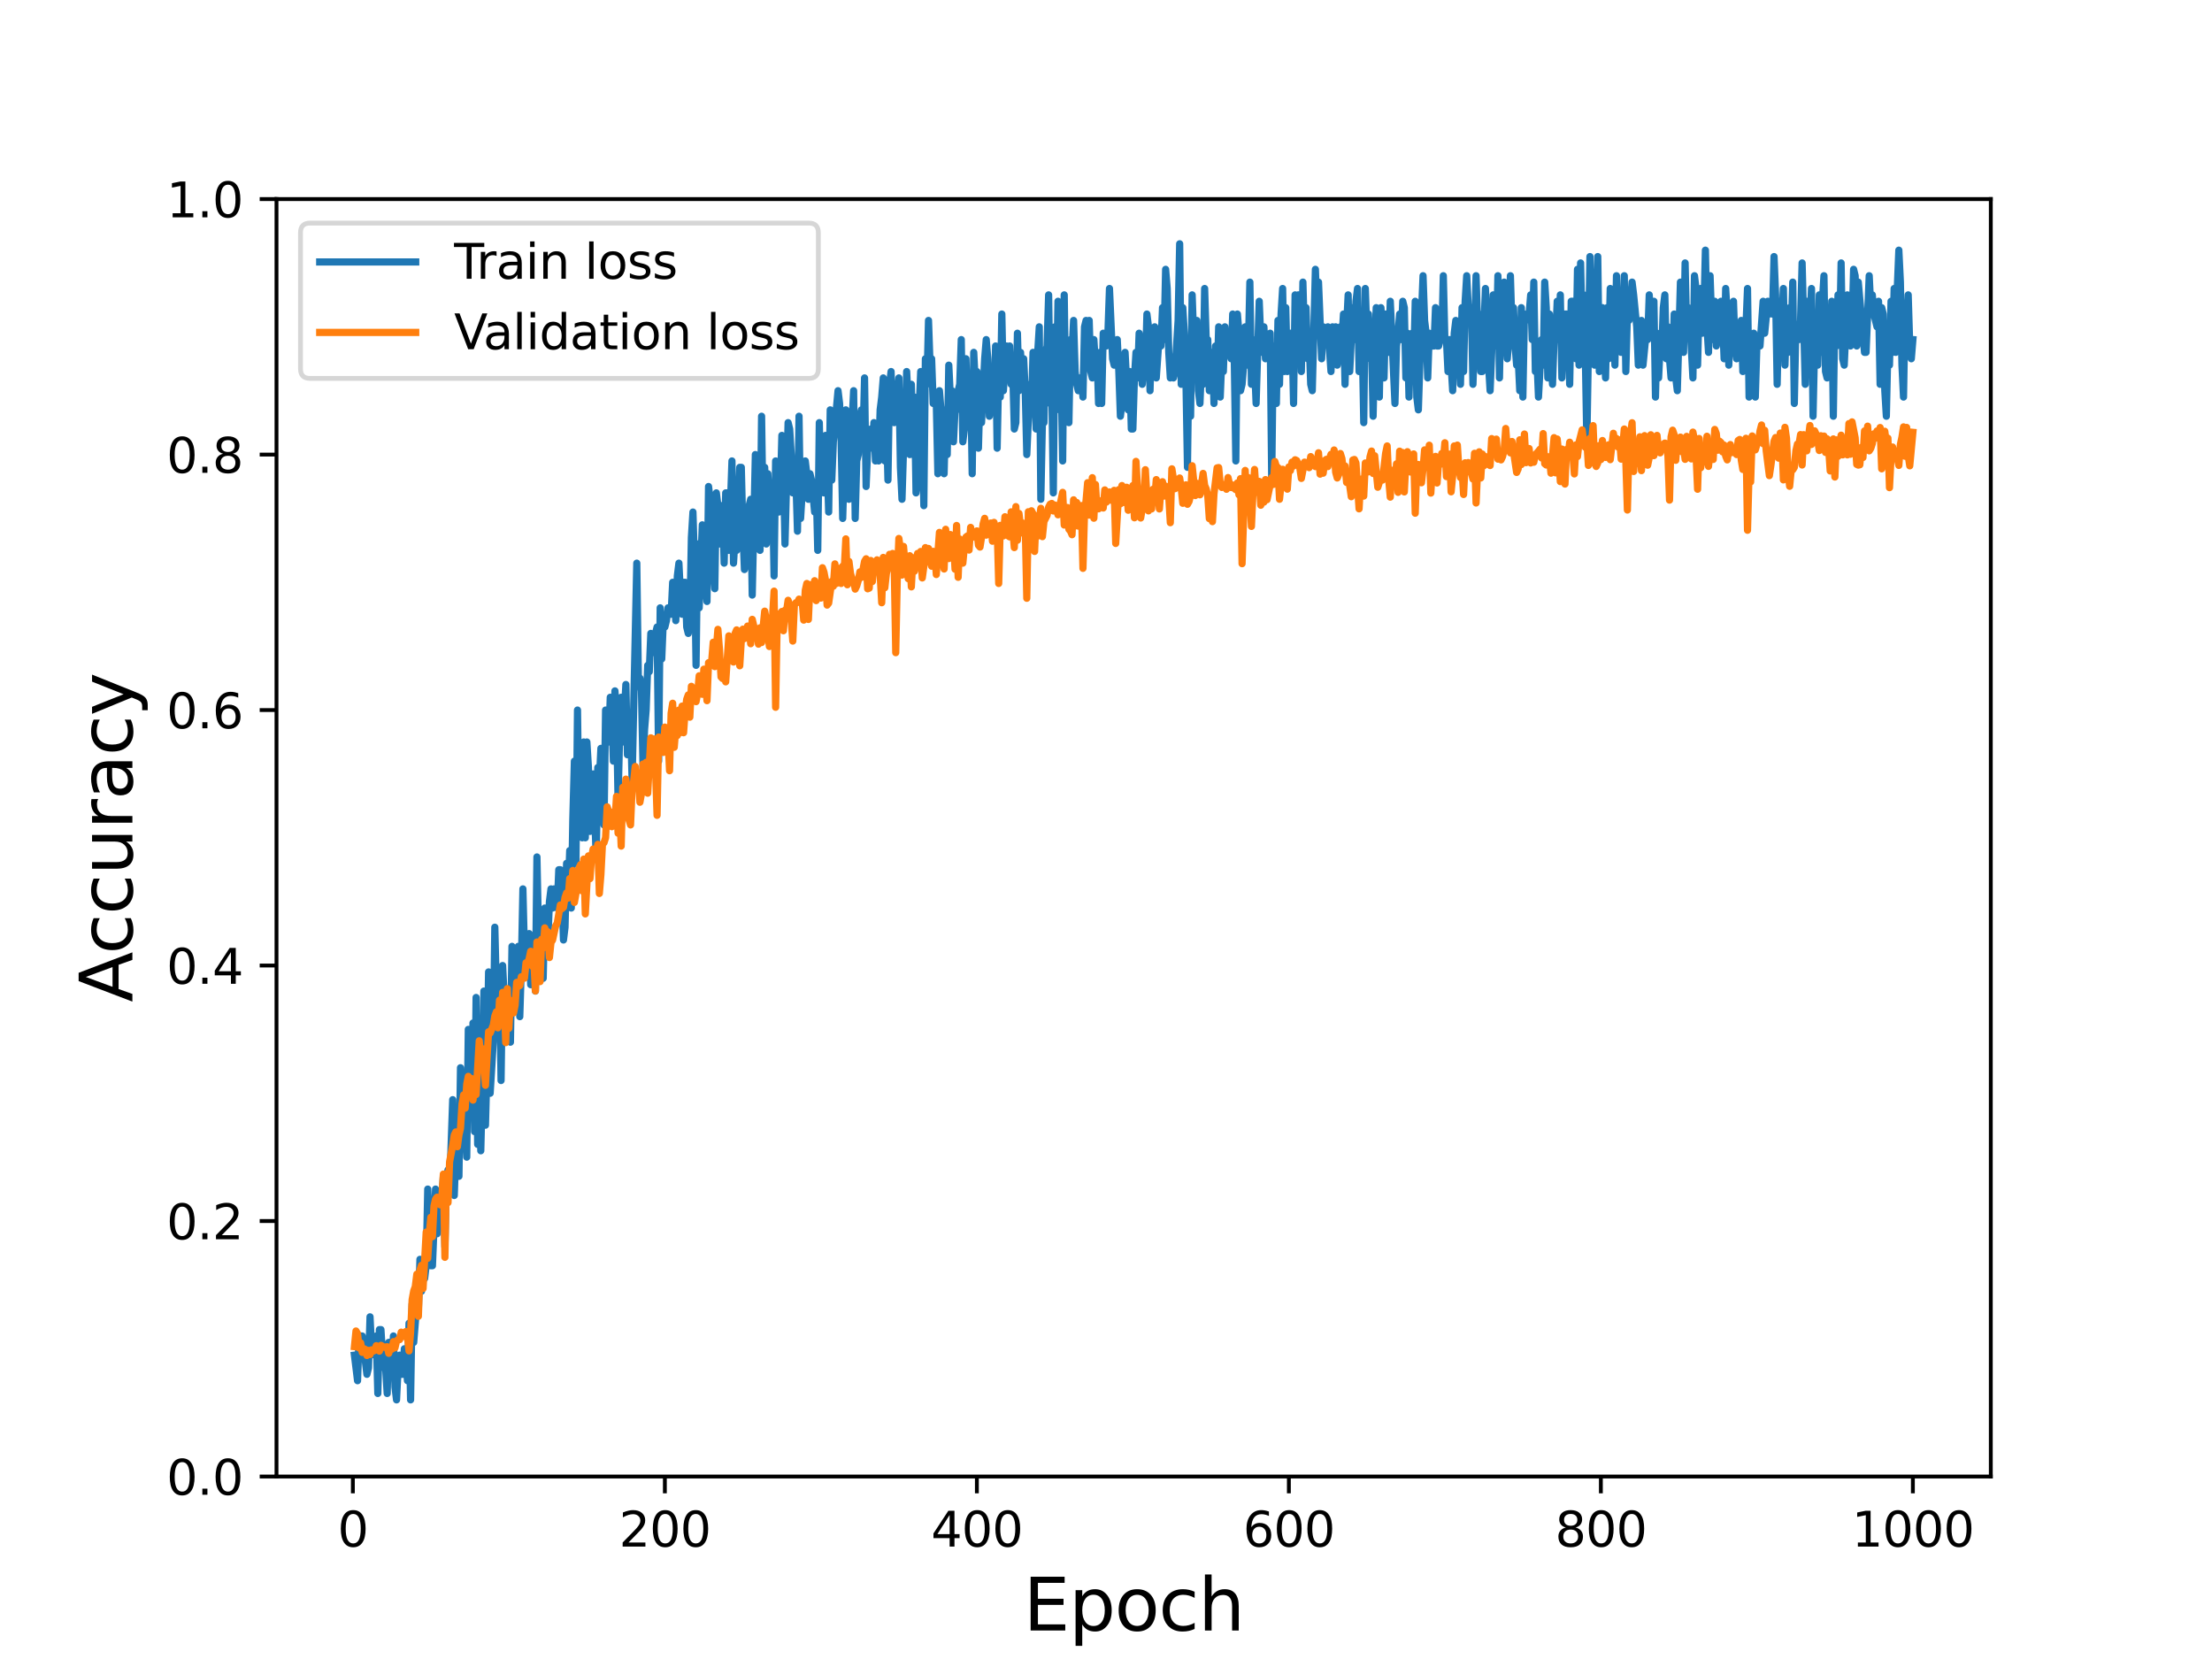 <?xml version="1.0" encoding="utf-8" standalone="no"?>
<!DOCTYPE svg PUBLIC "-//W3C//DTD SVG 1.1//EN"
  "http://www.w3.org/Graphics/SVG/1.1/DTD/svg11.dtd">
<svg height="345.6pt" version="1.1" viewBox="0 0 460.8 345.6" width="460.8pt" xmlns="http://www.w3.org/2000/svg" xmlns:xlink="http://www.w3.org/1999/xlink">
 <defs>
  <style type="text/css">*{stroke-linecap:butt;stroke-linejoin:round;}</style>
 </defs>
 <g id="figure_1">
  <g id="patch_1">
   <path d="M 0 345.6 
L 460.8 345.6 
L 460.8 0 
L 0 0 
z
" style="fill:#ffffff;"/>
  </g>
  <g id="axes_1">
   <g id="patch_2">
    <path d="M 57.6 307.584 
L 414.72 307.584 
L 414.72 41.472 
L 57.6 41.472 
z
" style="fill:#ffffff;"/>
   </g>
   <g id="matplotlib.axis_1">
    <g id="xtick_1">
     <g id="line2d_1">
      <defs>
       <path d="M 0 0 
L 0 3.5 
" id="m2186cb47bd" style="stroke:#000000;stroke-width:0.8;"/>
      </defs>
      <g>
       <use style="stroke:#000000;stroke-width:0.8;" x="73.508" xlink:href="#m2186cb47bd" y="307.584"/>
      </g>
     </g>
     <g id="text_1">
      <!-- 0 -->
      <g transform="translate(70.326 322.182)scale(0.1 -0.1)">
       <defs>
        <path d="M 2034 4250 
Q 1547 4250 1301 3770 
Q 1056 3291 1056 2328 
Q 1056 1369 1301 889 
Q 1547 409 2034 409 
Q 2525 409 2770 889 
Q 3016 1369 3016 2328 
Q 3016 3291 2770 3770 
Q 2525 4250 2034 4250 
z
M 2034 4750 
Q 2819 4750 3233 4129 
Q 3647 3509 3647 2328 
Q 3647 1150 3233 529 
Q 2819 -91 2034 -91 
Q 1250 -91 836 529 
Q 422 1150 422 2328 
Q 422 3509 836 4129 
Q 1250 4750 2034 4750 
z
" id="DejaVuSans-30" transform="scale(0.016)"/>
       </defs>
       <use xlink:href="#DejaVuSans-30"/>
      </g>
     </g>
    </g>
    <g id="xtick_2">
     <g id="line2d_2">
      <g>
       <use style="stroke:#000000;stroke-width:0.8;" x="138.504" xlink:href="#m2186cb47bd" y="307.584"/>
      </g>
     </g>
     <g id="text_2">
      <!-- 200 -->
      <g transform="translate(128.96 322.182)scale(0.1 -0.1)">
       <defs>
        <path d="M 1228 531 
L 3431 531 
L 3431 0 
L 469 0 
L 469 531 
Q 828 903 1448 1529 
Q 2069 2156 2228 2338 
Q 2531 2678 2651 2914 
Q 2772 3150 2772 3378 
Q 2772 3750 2511 3984 
Q 2250 4219 1831 4219 
Q 1534 4219 1204 4116 
Q 875 4013 500 3803 
L 500 4441 
Q 881 4594 1212 4672 
Q 1544 4750 1819 4750 
Q 2544 4750 2975 4387 
Q 3406 4025 3406 3419 
Q 3406 3131 3298 2873 
Q 3191 2616 2906 2266 
Q 2828 2175 2409 1742 
Q 1991 1309 1228 531 
z
" id="DejaVuSans-32" transform="scale(0.016)"/>
       </defs>
       <use xlink:href="#DejaVuSans-32"/>
       <use x="63.623" xlink:href="#DejaVuSans-30"/>
       <use x="127.246" xlink:href="#DejaVuSans-30"/>
      </g>
     </g>
    </g>
    <g id="xtick_3">
     <g id="line2d_3">
      <g>
       <use style="stroke:#000000;stroke-width:0.8;" x="203.5" xlink:href="#m2186cb47bd" y="307.584"/>
      </g>
     </g>
     <g id="text_3">
      <!-- 400 -->
      <g transform="translate(193.956 322.182)scale(0.1 -0.1)">
       <defs>
        <path d="M 2419 4116 
L 825 1625 
L 2419 1625 
L 2419 4116 
z
M 2253 4666 
L 3047 4666 
L 3047 1625 
L 3713 1625 
L 3713 1100 
L 3047 1100 
L 3047 0 
L 2419 0 
L 2419 1100 
L 313 1100 
L 313 1709 
L 2253 4666 
z
" id="DejaVuSans-34" transform="scale(0.016)"/>
       </defs>
       <use xlink:href="#DejaVuSans-34"/>
       <use x="63.623" xlink:href="#DejaVuSans-30"/>
       <use x="127.246" xlink:href="#DejaVuSans-30"/>
      </g>
     </g>
    </g>
    <g id="xtick_4">
     <g id="line2d_4">
      <g>
       <use style="stroke:#000000;stroke-width:0.8;" x="268.495" xlink:href="#m2186cb47bd" y="307.584"/>
      </g>
     </g>
     <g id="text_4">
      <!-- 600 -->
      <g transform="translate(258.952 322.182)scale(0.1 -0.1)">
       <defs>
        <path d="M 2113 2584 
Q 1688 2584 1439 2293 
Q 1191 2003 1191 1497 
Q 1191 994 1439 701 
Q 1688 409 2113 409 
Q 2538 409 2786 701 
Q 3034 994 3034 1497 
Q 3034 2003 2786 2293 
Q 2538 2584 2113 2584 
z
M 3366 4563 
L 3366 3988 
Q 3128 4100 2886 4159 
Q 2644 4219 2406 4219 
Q 1781 4219 1451 3797 
Q 1122 3375 1075 2522 
Q 1259 2794 1537 2939 
Q 1816 3084 2150 3084 
Q 2853 3084 3261 2657 
Q 3669 2231 3669 1497 
Q 3669 778 3244 343 
Q 2819 -91 2113 -91 
Q 1303 -91 875 529 
Q 447 1150 447 2328 
Q 447 3434 972 4092 
Q 1497 4750 2381 4750 
Q 2619 4750 2861 4703 
Q 3103 4656 3366 4563 
z
" id="DejaVuSans-36" transform="scale(0.016)"/>
       </defs>
       <use xlink:href="#DejaVuSans-36"/>
       <use x="63.623" xlink:href="#DejaVuSans-30"/>
       <use x="127.246" xlink:href="#DejaVuSans-30"/>
      </g>
     </g>
    </g>
    <g id="xtick_5">
     <g id="line2d_5">
      <g>
       <use style="stroke:#000000;stroke-width:0.8;" x="333.491" xlink:href="#m2186cb47bd" y="307.584"/>
      </g>
     </g>
     <g id="text_5">
      <!-- 800 -->
      <g transform="translate(323.948 322.182)scale(0.1 -0.1)">
       <defs>
        <path d="M 2034 2216 
Q 1584 2216 1326 1975 
Q 1069 1734 1069 1313 
Q 1069 891 1326 650 
Q 1584 409 2034 409 
Q 2484 409 2743 651 
Q 3003 894 3003 1313 
Q 3003 1734 2745 1975 
Q 2488 2216 2034 2216 
z
M 1403 2484 
Q 997 2584 770 2862 
Q 544 3141 544 3541 
Q 544 4100 942 4425 
Q 1341 4750 2034 4750 
Q 2731 4750 3128 4425 
Q 3525 4100 3525 3541 
Q 3525 3141 3298 2862 
Q 3072 2584 2669 2484 
Q 3125 2378 3379 2068 
Q 3634 1759 3634 1313 
Q 3634 634 3220 271 
Q 2806 -91 2034 -91 
Q 1263 -91 848 271 
Q 434 634 434 1313 
Q 434 1759 690 2068 
Q 947 2378 1403 2484 
z
M 1172 3481 
Q 1172 3119 1398 2916 
Q 1625 2713 2034 2713 
Q 2441 2713 2670 2916 
Q 2900 3119 2900 3481 
Q 2900 3844 2670 4047 
Q 2441 4250 2034 4250 
Q 1625 4250 1398 4047 
Q 1172 3844 1172 3481 
z
" id="DejaVuSans-38" transform="scale(0.016)"/>
       </defs>
       <use xlink:href="#DejaVuSans-38"/>
       <use x="63.623" xlink:href="#DejaVuSans-30"/>
       <use x="127.246" xlink:href="#DejaVuSans-30"/>
      </g>
     </g>
    </g>
    <g id="xtick_6">
     <g id="line2d_6">
      <g>
       <use style="stroke:#000000;stroke-width:0.8;" x="398.487" xlink:href="#m2186cb47bd" y="307.584"/>
      </g>
     </g>
     <g id="text_6">
      <!-- 1000 -->
      <g transform="translate(385.762 322.182)scale(0.1 -0.1)">
       <defs>
        <path d="M 794 531 
L 1825 531 
L 1825 4091 
L 703 3866 
L 703 4441 
L 1819 4666 
L 2450 4666 
L 2450 531 
L 3481 531 
L 3481 0 
L 794 0 
L 794 531 
z
" id="DejaVuSans-31" transform="scale(0.016)"/>
       </defs>
       <use xlink:href="#DejaVuSans-31"/>
       <use x="63.623" xlink:href="#DejaVuSans-30"/>
       <use x="127.246" xlink:href="#DejaVuSans-30"/>
       <use x="190.869" xlink:href="#DejaVuSans-30"/>
      </g>
     </g>
    </g>
    <g id="text_7">
     <!-- Epoch -->
     <g transform="translate(213.194 339.66)scale(0.15 -0.15)">
      <defs>
       <path d="M 628 4666 
L 3578 4666 
L 3578 4134 
L 1259 4134 
L 1259 2753 
L 3481 2753 
L 3481 2222 
L 1259 2222 
L 1259 531 
L 3634 531 
L 3634 0 
L 628 0 
L 628 4666 
z
" id="DejaVuSans-45" transform="scale(0.016)"/>
       <path d="M 1159 525 
L 1159 -1331 
L 581 -1331 
L 581 3500 
L 1159 3500 
L 1159 2969 
Q 1341 3281 1617 3432 
Q 1894 3584 2278 3584 
Q 2916 3584 3314 3078 
Q 3713 2572 3713 1747 
Q 3713 922 3314 415 
Q 2916 -91 2278 -91 
Q 1894 -91 1617 61 
Q 1341 213 1159 525 
z
M 3116 1747 
Q 3116 2381 2855 2742 
Q 2594 3103 2138 3103 
Q 1681 3103 1420 2742 
Q 1159 2381 1159 1747 
Q 1159 1113 1420 752 
Q 1681 391 2138 391 
Q 2594 391 2855 752 
Q 3116 1113 3116 1747 
z
" id="DejaVuSans-70" transform="scale(0.016)"/>
       <path d="M 1959 3097 
Q 1497 3097 1228 2736 
Q 959 2375 959 1747 
Q 959 1119 1226 758 
Q 1494 397 1959 397 
Q 2419 397 2687 759 
Q 2956 1122 2956 1747 
Q 2956 2369 2687 2733 
Q 2419 3097 1959 3097 
z
M 1959 3584 
Q 2709 3584 3137 3096 
Q 3566 2609 3566 1747 
Q 3566 888 3137 398 
Q 2709 -91 1959 -91 
Q 1206 -91 779 398 
Q 353 888 353 1747 
Q 353 2609 779 3096 
Q 1206 3584 1959 3584 
z
" id="DejaVuSans-6f" transform="scale(0.016)"/>
       <path d="M 3122 3366 
L 3122 2828 
Q 2878 2963 2633 3030 
Q 2388 3097 2138 3097 
Q 1578 3097 1268 2742 
Q 959 2388 959 1747 
Q 959 1106 1268 751 
Q 1578 397 2138 397 
Q 2388 397 2633 464 
Q 2878 531 3122 666 
L 3122 134 
Q 2881 22 2623 -34 
Q 2366 -91 2075 -91 
Q 1284 -91 818 406 
Q 353 903 353 1747 
Q 353 2603 823 3093 
Q 1294 3584 2113 3584 
Q 2378 3584 2631 3529 
Q 2884 3475 3122 3366 
z
" id="DejaVuSans-63" transform="scale(0.016)"/>
       <path d="M 3513 2113 
L 3513 0 
L 2938 0 
L 2938 2094 
Q 2938 2591 2744 2837 
Q 2550 3084 2163 3084 
Q 1697 3084 1428 2787 
Q 1159 2491 1159 1978 
L 1159 0 
L 581 0 
L 581 4863 
L 1159 4863 
L 1159 2956 
Q 1366 3272 1645 3428 
Q 1925 3584 2291 3584 
Q 2894 3584 3203 3211 
Q 3513 2838 3513 2113 
z
" id="DejaVuSans-68" transform="scale(0.016)"/>
      </defs>
      <use xlink:href="#DejaVuSans-45"/>
      <use x="63.184" xlink:href="#DejaVuSans-70"/>
      <use x="126.66" xlink:href="#DejaVuSans-6f"/>
      <use x="187.842" xlink:href="#DejaVuSans-63"/>
      <use x="242.822" xlink:href="#DejaVuSans-68"/>
     </g>
    </g>
   </g>
   <g id="matplotlib.axis_2">
    <g id="ytick_1">
     <g id="line2d_7">
      <defs>
       <path d="M 0 0 
L -3.5 0 
" id="m2a0e446595" style="stroke:#000000;stroke-width:0.8;"/>
      </defs>
      <g>
       <use style="stroke:#000000;stroke-width:0.8;" x="57.6" xlink:href="#m2a0e446595" y="307.584"/>
      </g>
     </g>
     <g id="text_8">
      <!-- 0.0 -->
      <g transform="translate(34.697 311.383)scale(0.1 -0.1)">
       <defs>
        <path d="M 684 794 
L 1344 794 
L 1344 0 
L 684 0 
L 684 794 
z
" id="DejaVuSans-2e" transform="scale(0.016)"/>
       </defs>
       <use xlink:href="#DejaVuSans-30"/>
       <use x="63.623" xlink:href="#DejaVuSans-2e"/>
       <use x="95.41" xlink:href="#DejaVuSans-30"/>
      </g>
     </g>
    </g>
    <g id="ytick_2">
     <g id="line2d_8">
      <g>
       <use style="stroke:#000000;stroke-width:0.8;" x="57.6" xlink:href="#m2a0e446595" y="254.362"/>
      </g>
     </g>
     <g id="text_9">
      <!-- 0.2 -->
      <g transform="translate(34.697 258.161)scale(0.1 -0.1)">
       <use xlink:href="#DejaVuSans-30"/>
       <use x="63.623" xlink:href="#DejaVuSans-2e"/>
       <use x="95.41" xlink:href="#DejaVuSans-32"/>
      </g>
     </g>
    </g>
    <g id="ytick_3">
     <g id="line2d_9">
      <g>
       <use style="stroke:#000000;stroke-width:0.8;" x="57.6" xlink:href="#m2a0e446595" y="201.139"/>
      </g>
     </g>
     <g id="text_10">
      <!-- 0.4 -->
      <g transform="translate(34.697 204.938)scale(0.1 -0.1)">
       <use xlink:href="#DejaVuSans-30"/>
       <use x="63.623" xlink:href="#DejaVuSans-2e"/>
       <use x="95.41" xlink:href="#DejaVuSans-34"/>
      </g>
     </g>
    </g>
    <g id="ytick_4">
     <g id="line2d_10">
      <g>
       <use style="stroke:#000000;stroke-width:0.8;" x="57.6" xlink:href="#m2a0e446595" y="147.917"/>
      </g>
     </g>
     <g id="text_11">
      <!-- 0.6 -->
      <g transform="translate(34.697 151.716)scale(0.1 -0.1)">
       <use xlink:href="#DejaVuSans-30"/>
       <use x="63.623" xlink:href="#DejaVuSans-2e"/>
       <use x="95.41" xlink:href="#DejaVuSans-36"/>
      </g>
     </g>
    </g>
    <g id="ytick_5">
     <g id="line2d_11">
      <g>
       <use style="stroke:#000000;stroke-width:0.8;" x="57.6" xlink:href="#m2a0e446595" y="94.694"/>
      </g>
     </g>
     <g id="text_12">
      <!-- 0.8 -->
      <g transform="translate(34.697 98.494)scale(0.1 -0.1)">
       <use xlink:href="#DejaVuSans-30"/>
       <use x="63.623" xlink:href="#DejaVuSans-2e"/>
       <use x="95.41" xlink:href="#DejaVuSans-38"/>
      </g>
     </g>
    </g>
    <g id="ytick_6">
     <g id="line2d_12">
      <g>
       <use style="stroke:#000000;stroke-width:0.8;" x="57.6" xlink:href="#m2a0e446595" y="41.472"/>
      </g>
     </g>
     <g id="text_13">
      <!-- 1.0 -->
      <g transform="translate(34.697 45.271)scale(0.1 -0.1)">
       <use xlink:href="#DejaVuSans-31"/>
       <use x="63.623" xlink:href="#DejaVuSans-2e"/>
       <use x="95.41" xlink:href="#DejaVuSans-30"/>
      </g>
     </g>
    </g>
    <g id="text_14">
     <!-- Accuracy -->
     <g transform="translate(27.577 208.77)rotate(-90)scale(0.15 -0.15)">
      <defs>
       <path d="M 2188 4044 
L 1331 1722 
L 3047 1722 
L 2188 4044 
z
M 1831 4666 
L 2547 4666 
L 4325 0 
L 3669 0 
L 3244 1197 
L 1141 1197 
L 716 0 
L 50 0 
L 1831 4666 
z
" id="DejaVuSans-41" transform="scale(0.016)"/>
       <path d="M 544 1381 
L 544 3500 
L 1119 3500 
L 1119 1403 
Q 1119 906 1312 657 
Q 1506 409 1894 409 
Q 2359 409 2629 706 
Q 2900 1003 2900 1516 
L 2900 3500 
L 3475 3500 
L 3475 0 
L 2900 0 
L 2900 538 
Q 2691 219 2414 64 
Q 2138 -91 1772 -91 
Q 1169 -91 856 284 
Q 544 659 544 1381 
z
M 1991 3584 
L 1991 3584 
z
" id="DejaVuSans-75" transform="scale(0.016)"/>
       <path d="M 2631 2963 
Q 2534 3019 2420 3045 
Q 2306 3072 2169 3072 
Q 1681 3072 1420 2755 
Q 1159 2438 1159 1844 
L 1159 0 
L 581 0 
L 581 3500 
L 1159 3500 
L 1159 2956 
Q 1341 3275 1631 3429 
Q 1922 3584 2338 3584 
Q 2397 3584 2469 3576 
Q 2541 3569 2628 3553 
L 2631 2963 
z
" id="DejaVuSans-72" transform="scale(0.016)"/>
       <path d="M 2194 1759 
Q 1497 1759 1228 1600 
Q 959 1441 959 1056 
Q 959 750 1161 570 
Q 1363 391 1709 391 
Q 2188 391 2477 730 
Q 2766 1069 2766 1631 
L 2766 1759 
L 2194 1759 
z
M 3341 1997 
L 3341 0 
L 2766 0 
L 2766 531 
Q 2569 213 2275 61 
Q 1981 -91 1556 -91 
Q 1019 -91 701 211 
Q 384 513 384 1019 
Q 384 1609 779 1909 
Q 1175 2209 1959 2209 
L 2766 2209 
L 2766 2266 
Q 2766 2663 2505 2880 
Q 2244 3097 1772 3097 
Q 1472 3097 1187 3025 
Q 903 2953 641 2809 
L 641 3341 
Q 956 3463 1253 3523 
Q 1550 3584 1831 3584 
Q 2591 3584 2966 3190 
Q 3341 2797 3341 1997 
z
" id="DejaVuSans-61" transform="scale(0.016)"/>
       <path d="M 2059 -325 
Q 1816 -950 1584 -1140 
Q 1353 -1331 966 -1331 
L 506 -1331 
L 506 -850 
L 844 -850 
Q 1081 -850 1212 -737 
Q 1344 -625 1503 -206 
L 1606 56 
L 191 3500 
L 800 3500 
L 1894 763 
L 2988 3500 
L 3597 3500 
L 2059 -325 
z
" id="DejaVuSans-79" transform="scale(0.016)"/>
      </defs>
      <use xlink:href="#DejaVuSans-41"/>
      <use x="66.658" xlink:href="#DejaVuSans-63"/>
      <use x="121.639" xlink:href="#DejaVuSans-63"/>
      <use x="176.619" xlink:href="#DejaVuSans-75"/>
      <use x="239.998" xlink:href="#DejaVuSans-72"/>
      <use x="281.111" xlink:href="#DejaVuSans-61"/>
      <use x="342.391" xlink:href="#DejaVuSans-63"/>
      <use x="397.371" xlink:href="#DejaVuSans-79"/>
     </g>
    </g>
   </g>
   <g id="line2d_13">
    <path clip-path="url(#p19626ccdd7)" d="M 73.833 282.303 
L 74.483 287.626 
L 74.808 278.312 
L 75.458 278.312 
L 76.433 286.295 
L 76.758 284.964 
L 77.083 274.32 
L 77.408 280.973 
L 77.732 280.973 
L 78.057 282.303 
L 78.382 278.312 
L 78.707 290.287 
L 79.032 276.981 
L 79.357 276.981 
L 79.682 282.303 
L 80.007 284.964 
L 80.332 284.964 
L 80.657 290.287 
L 80.982 279.642 
L 81.307 279.642 
L 81.632 286.295 
L 81.957 278.312 
L 82.282 288.956 
L 82.607 291.617 
L 82.932 284.964 
L 83.257 282.303 
L 83.582 286.295 
L 83.907 286.295 
L 84.232 280.973 
L 84.557 283.634 
L 84.882 287.626 
L 85.207 275.651 
L 85.532 291.617 
L 85.857 271.659 
L 86.182 279.642 
L 86.832 271.659 
L 87.157 272.989 
L 87.482 262.345 
L 87.807 268.998 
L 88.132 263.676 
L 88.457 266.337 
L 88.782 263.676 
L 89.107 247.709 
L 89.757 263.676 
L 90.082 263.676 
L 90.732 247.709 
L 91.057 257.023 
L 91.382 251.7 
L 91.707 250.37 
L 92.032 250.37 
L 92.357 245.048 
L 92.682 259.684 
L 93.007 245.048 
L 93.331 243.717 
L 93.656 247.709 
L 94.306 229.081 
L 94.631 249.039 
L 94.956 239.725 
L 95.281 234.403 
L 95.606 245.048 
L 95.931 222.428 
L 96.256 227.75 
L 96.581 227.75 
L 97.231 241.056 
L 97.556 214.445 
L 97.881 215.775 
L 98.206 230.412 
L 98.531 213.114 
L 98.856 235.734 
L 99.181 207.792 
L 99.506 238.395 
L 99.831 215.775 
L 100.156 239.725 
L 100.481 226.42 
L 100.806 206.461 
L 101.131 234.403 
L 101.456 222.428 
L 101.781 202.47 
L 102.106 227.75 
L 102.756 217.106 
L 103.081 193.156 
L 103.406 206.461 
L 103.731 209.123 
L 104.056 202.47 
L 104.381 225.089 
L 104.706 201.139 
L 105.356 214.445 
L 105.681 207.792 
L 106.006 210.453 
L 106.331 217.106 
L 106.656 197.148 
L 106.981 210.453 
L 107.306 202.47 
L 107.631 202.47 
L 107.956 197.148 
L 108.281 211.784 
L 108.606 201.139 
L 108.931 185.172 
L 109.255 198.478 
L 109.58 195.817 
L 109.905 201.139 
L 110.23 194.486 
L 110.555 205.131 
L 110.88 198.478 
L 111.205 201.139 
L 111.53 206.461 
L 111.855 178.52 
L 112.18 194.486 
L 112.505 195.817 
L 112.83 195.817 
L 113.155 203.8 
L 113.48 189.164 
L 113.805 198.478 
L 114.13 195.817 
L 114.455 187.834 
L 114.78 185.172 
L 115.105 189.164 
L 115.43 185.172 
L 115.755 186.503 
L 116.08 189.164 
L 116.405 181.181 
L 116.73 181.181 
L 117.055 185.172 
L 117.38 195.817 
L 117.705 193.156 
L 118.03 179.85 
L 118.355 186.503 
L 118.68 177.189 
L 119.005 189.164 
L 119.33 170.536 
L 119.655 158.561 
L 119.98 179.85 
L 120.305 147.917 
L 120.63 173.197 
L 120.955 170.536 
L 121.28 174.528 
L 121.605 154.57 
L 121.93 174.528 
L 122.255 154.57 
L 122.58 159.892 
L 122.905 173.197 
L 123.23 171.867 
L 123.555 161.222 
L 124.205 178.52 
L 124.53 159.892 
L 124.855 162.553 
L 125.179 155.9 
L 125.504 169.206 
L 125.829 171.867 
L 126.154 147.917 
L 126.479 149.247 
L 126.804 154.57 
L 127.129 145.256 
L 127.454 149.247 
L 127.779 158.561 
L 128.104 143.925 
L 128.429 149.247 
L 128.754 166.545 
L 129.079 153.239 
L 129.404 145.256 
L 129.729 154.57 
L 130.379 142.595 
L 130.704 157.231 
L 131.029 151.908 
L 131.354 150.578 
L 131.679 162.553 
L 132.654 117.314 
L 132.979 141.264 
L 133.304 141.264 
L 133.629 143.925 
L 133.954 159.892 
L 134.279 151.908 
L 134.604 147.917 
L 134.929 138.603 
L 135.254 139.933 
L 135.579 131.95 
L 135.904 133.281 
L 136.229 135.942 
L 136.554 131.95 
L 136.879 130.62 
L 137.204 158.561 
L 137.529 126.628 
L 137.854 137.272 
L 138.179 129.289 
L 138.504 130.62 
L 138.829 129.289 
L 139.154 126.628 
L 139.479 126.628 
L 139.804 127.958 
L 140.129 121.306 
L 140.454 122.636 
L 140.779 129.289 
L 141.103 119.975 
L 141.428 117.314 
L 141.753 123.967 
L 142.078 127.958 
L 142.403 121.306 
L 142.728 121.306 
L 143.053 130.62 
L 143.378 131.95 
L 143.703 129.289 
L 144.028 111.992 
L 144.353 106.669 
L 144.678 117.314 
L 145.003 138.603 
L 145.328 113.322 
L 145.653 126.628 
L 146.303 109.331 
L 146.628 113.322 
L 146.953 121.306 
L 147.278 125.297 
L 147.603 101.347 
L 147.928 104.008 
L 148.253 113.322 
L 148.903 122.636 
L 149.228 102.678 
L 149.553 105.339 
L 149.878 113.322 
L 150.203 105.339 
L 150.528 105.339 
L 150.853 117.314 
L 151.178 102.678 
L 151.503 102.678 
L 151.828 114.653 
L 152.478 96.025 
L 152.803 117.314 
L 153.128 111.992 
L 153.453 114.653 
L 154.103 97.356 
L 154.428 97.356 
L 154.753 110.661 
L 155.078 118.644 
L 155.728 115.983 
L 156.053 105.339 
L 156.378 104.008 
L 156.703 123.967 
L 157.352 94.694 
L 157.677 111.992 
L 158.002 108 
L 158.327 114.653 
L 158.652 86.711 
L 158.977 109.331 
L 159.302 97.356 
L 159.627 113.322 
L 159.952 98.686 
L 160.602 110.661 
L 160.927 101.347 
L 161.252 119.975 
L 161.577 96.025 
L 161.902 104.008 
L 162.227 106.669 
L 162.552 102.678 
L 162.877 90.703 
L 163.202 97.356 
L 163.527 113.322 
L 164.177 88.042 
L 164.502 89.372 
L 164.827 94.694 
L 165.152 102.678 
L 165.477 102.678 
L 165.802 100.017 
L 166.127 110.661 
L 166.452 86.711 
L 166.777 108 
L 167.102 102.678 
L 167.427 102.678 
L 167.752 96.025 
L 168.077 98.686 
L 168.402 104.008 
L 168.727 98.686 
L 169.052 100.017 
L 169.702 106.669 
L 170.027 101.347 
L 170.352 114.653 
L 170.677 88.042 
L 171.002 102.678 
L 171.327 98.686 
L 171.652 102.678 
L 171.977 90.703 
L 172.302 96.025 
L 172.627 106.669 
L 172.951 85.38 
L 173.276 100.017 
L 173.601 92.033 
L 174.576 81.389 
L 174.901 84.05 
L 175.226 92.033 
L 175.551 108 
L 176.201 85.38 
L 176.526 89.372 
L 176.851 104.008 
L 177.176 102.678 
L 177.501 88.042 
L 177.826 81.389 
L 178.151 108 
L 178.476 96.025 
L 178.801 94.694 
L 179.126 86.711 
L 179.451 85.38 
L 179.776 92.033 
L 180.101 78.728 
L 180.426 101.347 
L 180.751 93.364 
L 181.076 93.364 
L 181.401 89.372 
L 181.726 93.364 
L 182.051 88.042 
L 182.376 96.025 
L 182.701 93.364 
L 183.026 96.025 
L 183.351 85.38 
L 183.676 82.719 
L 184.001 78.728 
L 184.326 96.025 
L 184.651 86.711 
L 184.976 100.017 
L 185.301 80.058 
L 185.626 77.397 
L 185.951 86.711 
L 186.276 88.042 
L 186.601 80.058 
L 186.926 82.719 
L 187.251 78.728 
L 187.576 97.356 
L 187.901 104.008 
L 188.226 93.364 
L 188.55 92.033 
L 188.875 77.397 
L 189.2 84.05 
L 189.525 94.694 
L 189.85 80.058 
L 190.175 94.694 
L 190.5 82.719 
L 190.825 102.678 
L 191.15 100.017 
L 191.475 85.38 
L 191.8 77.397 
L 192.125 88.042 
L 192.45 105.339 
L 192.775 74.736 
L 193.1 80.058 
L 193.425 66.753 
L 193.75 76.067 
L 194.075 74.736 
L 194.4 84.05 
L 194.725 82.719 
L 195.05 84.05 
L 195.375 98.686 
L 195.7 81.389 
L 196.025 85.38 
L 196.35 85.38 
L 196.675 98.686 
L 197 85.38 
L 197.325 94.694 
L 197.65 76.067 
L 197.975 82.719 
L 198.3 81.389 
L 198.625 92.033 
L 198.95 85.38 
L 199.275 85.38 
L 199.6 81.389 
L 199.925 80.058 
L 200.25 70.744 
L 200.575 92.033 
L 200.9 89.372 
L 201.225 74.736 
L 201.55 85.38 
L 201.875 82.719 
L 202.2 78.728 
L 202.525 98.686 
L 202.85 73.405 
L 203.175 80.058 
L 203.5 77.397 
L 203.825 93.364 
L 204.15 81.389 
L 204.474 88.042 
L 205.124 74.736 
L 205.449 70.744 
L 205.774 74.736 
L 206.099 86.711 
L 206.749 81.389 
L 207.074 84.05 
L 207.399 72.075 
L 207.724 93.364 
L 208.049 77.397 
L 208.374 82.719 
L 208.699 65.422 
L 209.024 81.389 
L 209.674 72.075 
L 209.999 78.728 
L 210.324 72.075 
L 210.649 80.058 
L 210.974 77.397 
L 211.299 89.372 
L 211.624 88.042 
L 211.949 69.414 
L 212.274 81.389 
L 212.599 73.405 
L 212.924 80.058 
L 213.249 74.736 
L 213.574 81.389 
L 213.899 94.694 
L 214.549 80.058 
L 214.874 85.38 
L 215.199 73.405 
L 215.849 89.372 
L 216.174 73.405 
L 216.499 68.083 
L 216.824 104.008 
L 217.149 88.042 
L 217.474 88.042 
L 217.799 73.405 
L 218.124 72.075 
L 218.449 61.43 
L 218.774 84.05 
L 219.099 80.058 
L 219.424 102.678 
L 219.749 68.083 
L 220.074 81.389 
L 220.398 62.761 
L 220.723 85.38 
L 221.048 77.397 
L 221.373 96.025 
L 221.698 61.43 
L 222.023 85.38 
L 222.348 74.736 
L 222.673 88.042 
L 222.998 70.744 
L 223.323 73.405 
L 223.648 66.753 
L 223.973 77.397 
L 224.298 80.058 
L 224.623 81.389 
L 224.948 78.728 
L 225.273 78.728 
L 225.598 82.719 
L 225.923 68.083 
L 226.248 66.753 
L 226.573 72.075 
L 226.898 66.753 
L 227.223 77.397 
L 227.548 78.728 
L 227.873 70.744 
L 228.198 76.067 
L 228.523 73.405 
L 228.848 84.05 
L 229.173 73.405 
L 229.498 84.05 
L 229.823 69.414 
L 230.473 72.075 
L 230.798 69.414 
L 231.123 60.1 
L 231.773 74.736 
L 232.098 76.067 
L 232.423 76.067 
L 232.748 70.744 
L 233.073 77.397 
L 233.398 86.711 
L 233.723 84.05 
L 234.373 73.405 
L 235.023 85.38 
L 235.348 77.397 
L 235.673 89.372 
L 235.998 89.372 
L 236.322 78.728 
L 236.647 73.405 
L 236.972 78.728 
L 237.297 69.414 
L 237.622 72.075 
L 237.947 80.058 
L 238.272 76.067 
L 238.597 77.397 
L 238.922 65.422 
L 239.247 68.083 
L 239.572 81.389 
L 239.897 69.414 
L 240.222 69.414 
L 240.547 68.083 
L 240.872 78.728 
L 241.522 69.414 
L 241.847 72.075 
L 242.172 64.092 
L 242.497 70.744 
L 242.822 56.108 
L 243.147 60.1 
L 243.472 73.405 
L 243.797 78.728 
L 244.122 77.397 
L 244.447 78.728 
L 244.772 77.397 
L 245.422 66.753 
L 245.747 50.786 
L 246.072 80.058 
L 246.397 64.092 
L 246.722 69.414 
L 247.047 78.728 
L 247.372 97.356 
L 247.697 72.075 
L 248.022 86.711 
L 248.347 61.43 
L 248.672 70.744 
L 248.997 74.736 
L 249.322 66.753 
L 249.647 81.389 
L 249.972 84.05 
L 250.297 76.067 
L 250.622 80.058 
L 250.947 60.1 
L 251.272 70.744 
L 251.597 70.744 
L 251.922 81.389 
L 252.571 73.405 
L 252.896 84.05 
L 253.221 72.075 
L 253.546 80.058 
L 253.871 68.083 
L 254.196 82.719 
L 254.521 74.736 
L 254.846 77.397 
L 255.171 68.083 
L 255.496 73.405 
L 255.821 69.414 
L 256.146 73.405 
L 256.471 74.736 
L 256.796 65.422 
L 257.121 74.736 
L 257.446 96.025 
L 257.771 65.422 
L 258.096 69.414 
L 258.421 81.389 
L 258.746 80.058 
L 259.071 76.067 
L 259.396 68.083 
L 259.721 76.067 
L 260.046 73.405 
L 260.371 58.769 
L 260.696 80.058 
L 261.021 70.744 
L 261.346 76.067 
L 261.671 84.05 
L 262.321 62.761 
L 262.646 70.744 
L 262.971 73.405 
L 263.296 68.083 
L 263.621 74.736 
L 263.946 72.075 
L 264.271 72.075 
L 264.596 69.414 
L 264.921 100.017 
L 265.246 72.075 
L 265.571 74.736 
L 265.896 84.05 
L 266.221 66.753 
L 266.546 80.058 
L 266.871 65.422 
L 267.196 60.1 
L 267.521 77.397 
L 267.846 64.092 
L 268.17 77.397 
L 268.82 69.414 
L 269.145 69.414 
L 269.47 84.05 
L 269.795 61.43 
L 270.12 69.414 
L 270.445 61.43 
L 270.77 61.43 
L 271.095 77.397 
L 271.42 58.769 
L 271.745 70.744 
L 272.07 64.092 
L 272.395 74.736 
L 272.72 70.744 
L 273.045 80.058 
L 273.37 81.389 
L 274.02 56.108 
L 274.345 65.422 
L 274.67 58.769 
L 275.32 74.736 
L 275.645 68.083 
L 275.97 70.744 
L 276.62 68.083 
L 277.27 77.397 
L 277.595 68.083 
L 277.92 74.736 
L 278.245 68.083 
L 278.57 76.067 
L 278.895 73.405 
L 279.22 68.083 
L 279.545 70.744 
L 279.87 65.422 
L 280.195 80.058 
L 280.52 68.083 
L 280.845 61.43 
L 281.17 77.397 
L 281.82 64.092 
L 282.145 70.744 
L 282.47 62.761 
L 282.795 60.1 
L 283.12 77.397 
L 283.445 77.397 
L 283.769 70.744 
L 284.094 88.042 
L 284.419 60.1 
L 284.744 69.414 
L 285.069 65.422 
L 285.394 74.736 
L 285.719 72.075 
L 286.044 86.711 
L 286.369 72.075 
L 286.694 64.092 
L 287.019 80.058 
L 287.344 82.719 
L 287.669 64.092 
L 287.994 69.414 
L 288.319 78.728 
L 288.644 65.422 
L 288.969 65.422 
L 289.294 73.405 
L 289.619 62.761 
L 290.594 84.05 
L 290.919 72.075 
L 291.244 69.414 
L 291.569 65.422 
L 291.894 70.744 
L 292.219 62.761 
L 292.544 64.092 
L 292.869 78.728 
L 293.194 69.414 
L 293.519 82.719 
L 293.844 72.075 
L 294.169 69.414 
L 294.494 76.067 
L 294.819 62.761 
L 295.144 82.719 
L 295.469 85.38 
L 296.119 65.422 
L 296.444 57.439 
L 296.769 66.753 
L 297.094 69.414 
L 297.419 78.728 
L 297.744 69.414 
L 298.394 72.075 
L 298.719 72.075 
L 299.044 64.092 
L 299.369 72.075 
L 299.693 72.075 
L 300.018 70.744 
L 300.343 70.744 
L 300.668 57.439 
L 300.993 70.744 
L 301.318 70.744 
L 301.643 77.397 
L 301.968 70.744 
L 302.618 81.389 
L 302.943 69.414 
L 303.268 66.753 
L 303.593 72.075 
L 303.918 72.075 
L 304.243 80.058 
L 304.568 64.092 
L 304.893 77.397 
L 305.218 62.761 
L 305.543 57.439 
L 305.868 64.092 
L 306.193 65.422 
L 306.518 64.092 
L 306.843 80.058 
L 307.168 70.744 
L 307.493 57.439 
L 307.818 68.083 
L 308.143 65.422 
L 308.468 77.397 
L 308.793 77.397 
L 309.443 60.1 
L 309.768 66.753 
L 310.093 76.067 
L 310.418 81.389 
L 310.743 73.405 
L 311.068 61.43 
L 311.393 69.414 
L 311.718 72.075 
L 312.043 57.439 
L 312.368 78.728 
L 312.693 61.43 
L 313.018 72.075 
L 313.343 58.769 
L 313.668 69.414 
L 313.993 74.736 
L 314.318 70.744 
L 314.643 57.439 
L 314.968 68.083 
L 315.293 64.092 
L 315.617 72.075 
L 315.942 76.067 
L 316.267 74.736 
L 316.592 81.389 
L 316.917 64.092 
L 317.242 82.719 
L 317.567 65.422 
L 317.892 66.753 
L 318.217 65.422 
L 318.542 65.422 
L 318.867 61.43 
L 319.192 70.744 
L 319.517 58.769 
L 319.842 77.397 
L 320.167 74.736 
L 320.492 82.719 
L 321.142 70.744 
L 321.467 76.067 
L 321.792 58.769 
L 322.117 64.092 
L 322.442 78.728 
L 322.767 65.422 
L 323.092 74.736 
L 323.417 80.058 
L 323.742 70.744 
L 324.067 70.744 
L 324.392 62.761 
L 324.717 70.744 
L 325.042 61.43 
L 325.367 78.728 
L 325.692 69.414 
L 326.017 65.422 
L 326.342 65.422 
L 326.667 66.753 
L 326.992 80.058 
L 327.317 62.761 
L 327.642 62.761 
L 327.967 66.753 
L 328.292 74.736 
L 328.617 56.108 
L 328.942 76.067 
L 329.267 54.778 
L 329.592 69.414 
L 329.917 61.43 
L 330.242 73.405 
L 330.567 92.033 
L 331.217 53.447 
L 331.541 72.075 
L 331.866 65.422 
L 332.191 76.067 
L 332.841 53.447 
L 333.166 77.397 
L 333.816 64.092 
L 334.466 78.728 
L 334.791 64.092 
L 335.116 74.736 
L 335.441 60.1 
L 335.766 65.422 
L 336.091 61.43 
L 336.416 76.067 
L 336.741 57.439 
L 337.066 69.414 
L 337.391 61.43 
L 337.716 73.405 
L 338.041 70.744 
L 338.366 57.439 
L 338.691 77.397 
L 339.016 65.422 
L 339.341 66.753 
L 339.991 58.769 
L 340.316 61.43 
L 340.966 68.083 
L 341.291 76.067 
L 341.616 68.083 
L 341.941 66.753 
L 342.266 76.067 
L 342.916 69.414 
L 343.241 70.744 
L 343.566 61.43 
L 343.891 66.753 
L 344.216 69.414 
L 344.541 62.761 
L 344.866 82.719 
L 345.191 69.414 
L 345.516 78.728 
L 345.841 72.075 
L 346.166 73.405 
L 346.491 64.092 
L 346.816 61.43 
L 347.141 74.736 
L 347.465 68.083 
L 347.79 74.736 
L 348.115 78.728 
L 348.44 77.397 
L 348.765 65.422 
L 349.09 78.728 
L 349.415 81.389 
L 350.065 58.769 
L 350.39 72.075 
L 350.715 73.405 
L 351.04 54.778 
L 351.365 69.414 
L 351.69 64.092 
L 352.015 66.753 
L 352.665 78.728 
L 352.99 57.439 
L 353.315 60.1 
L 353.64 76.067 
L 353.965 62.761 
L 354.29 60.1 
L 354.615 69.414 
L 354.94 65.422 
L 355.265 52.116 
L 355.59 68.083 
L 355.915 73.405 
L 356.24 57.439 
L 356.565 66.753 
L 356.89 70.744 
L 357.215 62.761 
L 357.54 72.075 
L 357.865 68.083 
L 358.19 66.753 
L 358.515 62.761 
L 358.84 66.753 
L 359.165 74.736 
L 359.49 60.1 
L 359.815 65.422 
L 360.14 76.067 
L 360.465 65.422 
L 360.79 73.405 
L 361.115 62.761 
L 361.44 72.075 
L 361.765 74.736 
L 362.415 68.083 
L 362.74 66.753 
L 363.065 77.397 
L 363.389 76.067 
L 364.039 60.1 
L 364.364 82.719 
L 364.689 72.075 
L 365.339 69.414 
L 365.664 82.719 
L 365.989 72.075 
L 366.314 70.744 
L 366.639 72.075 
L 367.289 62.761 
L 367.614 69.414 
L 368.264 62.761 
L 368.589 65.422 
L 368.914 62.761 
L 369.239 65.422 
L 369.564 53.447 
L 369.889 61.43 
L 370.214 80.058 
L 370.539 65.422 
L 370.864 62.761 
L 371.189 66.753 
L 371.514 60.1 
L 371.839 76.067 
L 372.164 65.422 
L 372.489 73.405 
L 372.814 64.092 
L 373.139 69.414 
L 373.464 58.769 
L 373.789 84.05 
L 374.114 68.083 
L 374.439 70.744 
L 374.764 70.744 
L 375.089 66.753 
L 375.414 54.778 
L 376.064 80.058 
L 376.389 62.761 
L 376.714 69.414 
L 377.039 68.083 
L 377.364 60.1 
L 377.689 86.711 
L 378.014 72.075 
L 378.339 66.753 
L 378.664 76.067 
L 378.989 61.43 
L 379.313 73.405 
L 379.638 62.761 
L 379.963 57.439 
L 380.288 77.397 
L 380.613 78.728 
L 380.938 70.744 
L 381.263 72.075 
L 381.588 62.761 
L 381.913 86.711 
L 382.238 64.092 
L 382.563 72.075 
L 382.888 61.43 
L 383.213 70.744 
L 383.538 54.778 
L 383.863 74.736 
L 384.188 76.067 
L 384.838 61.43 
L 385.163 62.761 
L 385.488 72.075 
L 385.813 68.083 
L 386.138 56.108 
L 386.463 57.439 
L 386.788 72.075 
L 387.113 58.769 
L 388.413 73.405 
L 388.738 73.405 
L 389.388 57.439 
L 389.713 64.092 
L 390.038 61.43 
L 390.363 65.422 
L 391.013 68.083 
L 391.338 62.761 
L 391.663 80.058 
L 391.988 64.092 
L 392.313 65.422 
L 392.638 81.389 
L 392.963 86.711 
L 393.288 72.075 
L 393.613 76.067 
L 393.938 62.761 
L 394.263 73.405 
L 394.588 60.1 
L 394.912 73.405 
L 395.237 60.1 
L 395.562 52.116 
L 395.887 58.769 
L 396.212 76.067 
L 396.537 82.719 
L 396.862 64.092 
L 397.187 68.083 
L 397.512 61.43 
L 397.837 72.075 
L 398.162 74.736 
L 398.487 70.744 
L 398.487 70.744 
" style="fill:none;stroke:#1f77b4;stroke-linecap:square;stroke-width:1.5;"/>
   </g>
   <g id="line2d_14">
    <path clip-path="url(#p19626ccdd7)" d="M 73.833 280.529 
L 74.158 277.269 
L 74.483 277.824 
L 74.808 280.818 
L 75.133 279.753 
L 75.458 281.727 
L 75.783 280.951 
L 76.108 281.106 
L 76.433 282.37 
L 76.758 281.305 
L 77.083 282.17 
L 77.408 281.195 
L 77.732 281.461 
L 78.057 281.328 
L 78.382 280.33 
L 78.707 280.529 
L 79.032 281.461 
L 79.357 280.263 
L 80.007 280.662 
L 80.657 280.551 
L 80.982 281.926 
L 81.307 280.618 
L 81.632 281.062 
L 81.957 279.487 
L 82.282 280.773 
L 82.607 279.376 
L 82.932 279.066 
L 83.257 279.066 
L 83.582 277.513 
L 83.907 278.445 
L 84.232 278.156 
L 84.557 277.38 
L 84.882 278.533 
L 85.207 281.416 
L 85.532 277.602 
L 85.857 270.727 
L 86.182 268.931 
L 86.507 268.044 
L 86.832 265.427 
L 87.157 274.209 
L 87.482 264.585 
L 87.807 263.587 
L 88.132 268.421 
L 88.782 256.668 
L 89.107 262.123 
L 89.432 256.934 
L 89.757 253.585 
L 90.082 257.621 
L 90.407 251.213 
L 90.732 249.816 
L 91.057 249.394 
L 91.382 250.769 
L 91.707 250.991 
L 92.032 249.771 
L 92.357 244.582 
L 92.682 261.924 
L 93.007 244.471 
L 93.331 250.525 
L 93.656 242.032 
L 94.306 238.594 
L 94.631 236.443 
L 94.956 235.8 
L 95.281 238.883 
L 95.606 236.421 
L 95.931 235.046 
L 96.256 229.946 
L 96.581 228.083 
L 96.906 230.855 
L 97.231 225.843 
L 97.556 224.224 
L 97.881 225.644 
L 98.206 224.668 
L 98.531 229.17 
L 98.856 226.42 
L 99.181 228.017 
L 99.831 216.818 
L 100.156 220.454 
L 100.481 218.459 
L 100.806 221.519 
L 101.131 226.087 
L 101.781 214.933 
L 102.106 215.199 
L 102.756 213.58 
L 103.081 211.673 
L 103.406 210.786 
L 103.731 214.112 
L 104.056 208.346 
L 104.381 212.649 
L 104.706 206.728 
L 105.031 208.856 
L 105.356 217.195 
L 105.681 205.951 
L 106.006 214.223 
L 106.331 208.391 
L 106.656 210.631 
L 106.981 211.008 
L 107.306 209.411 
L 107.631 204.643 
L 107.956 205.486 
L 108.281 205.308 
L 108.606 203.468 
L 108.931 203.734 
L 109.255 203.778 
L 109.58 200.563 
L 109.905 200.784 
L 110.23 199.72 
L 110.555 198.168 
L 110.88 201.294 
L 111.205 200.053 
L 111.53 206.439 
L 111.855 196.238 
L 112.18 198.789 
L 112.505 204.488 
L 112.83 195.662 
L 113.155 197.48 
L 113.48 193.289 
L 113.805 194.353 
L 114.13 194.109 
L 114.455 199.476 
L 114.78 196.327 
L 115.105 195.839 
L 115.755 192.868 
L 116.08 192.313 
L 116.73 188.521 
L 117.055 189.297 
L 117.38 189.009 
L 117.705 186.969 
L 118.03 186.015 
L 118.355 187.102 
L 118.68 183.021 
L 119.005 185.616 
L 119.33 181.336 
L 119.655 187.989 
L 119.98 186.148 
L 120.305 182.29 
L 120.63 180.782 
L 120.955 180.116 
L 121.28 185.594 
L 121.605 178.963 
L 121.93 190.384 
L 122.58 178.298 
L 122.905 183.044 
L 123.23 178.564 
L 123.555 176.879 
L 123.88 177.1 
L 124.205 177.588 
L 124.53 175.903 
L 124.855 186.126 
L 125.179 182.201 
L 125.504 175.814 
L 125.829 175.548 
L 126.154 174.506 
L 126.479 168.075 
L 127.129 170.093 
L 127.454 172.222 
L 127.779 169.117 
L 128.104 171.069 
L 128.429 165.902 
L 128.754 173.574 
L 129.079 168.629 
L 129.404 176.258 
L 129.729 164.017 
L 130.054 166.966 
L 130.379 162.309 
L 130.704 164.926 
L 131.029 170.78 
L 131.354 171.845 
L 131.679 164.394 
L 132.004 162.73 
L 132.329 159.67 
L 132.654 163.928 
L 132.979 161.888 
L 133.304 167.121 
L 133.629 165.347 
L 133.954 159.16 
L 134.279 162.242 
L 134.604 158.805 
L 134.929 165.236 
L 135.579 153.705 
L 135.904 159.426 
L 136.229 153.926 
L 136.554 160.136 
L 136.879 169.849 
L 137.204 153.55 
L 137.529 153.638 
L 137.854 156.233 
L 138.179 156.743 
L 138.504 151.465 
L 138.829 154.481 
L 139.154 153.55 
L 139.479 160.557 
L 139.804 148.582 
L 140.129 146.498 
L 140.454 155.678 
L 140.779 151.775 
L 141.103 153.217 
L 141.428 147.917 
L 141.753 152.618 
L 142.078 147.096 
L 142.403 152.64 
L 142.728 148.05 
L 143.053 145.677 
L 143.378 144.768 
L 143.703 149.403 
L 144.028 142.972 
L 144.353 145.189 
L 144.678 144.923 
L 145.003 146.165 
L 145.328 144.413 
L 145.653 140.776 
L 145.978 141.353 
L 146.303 144.635 
L 146.628 139.401 
L 146.953 141.286 
L 147.278 145.965 
L 147.603 138.048 
L 147.928 138.159 
L 148.253 137.738 
L 148.578 133.791 
L 148.903 138.869 
L 149.553 131.107 
L 149.878 135.299 
L 150.203 141.02 
L 150.528 141.353 
L 150.853 138.581 
L 151.178 142.04 
L 151.828 132.46 
L 152.153 134.434 
L 152.478 133.857 
L 152.803 137.915 
L 153.128 131.972 
L 153.453 131.218 
L 154.103 138.692 
L 154.428 133.436 
L 154.753 131.063 
L 155.078 133.037 
L 155.403 132.793 
L 155.728 130.42 
L 156.053 130.509 
L 156.378 134.101 
L 156.703 129.023 
L 157.027 130.398 
L 157.352 132.549 
L 157.677 131.75 
L 158.002 134.19 
L 158.327 130.775 
L 158.652 133.857 
L 159.302 127.315 
L 159.627 129.112 
L 160.277 134.678 
L 160.927 128.646 
L 161.252 123.146 
L 161.577 147.34 
L 161.902 129.378 
L 162.227 127.892 
L 162.552 130.664 
L 162.877 127.382 
L 163.202 131.396 
L 163.527 127.116 
L 163.852 127.271 
L 164.177 125.053 
L 164.502 126.029 
L 164.827 129.156 
L 165.152 133.547 
L 165.477 126.118 
L 165.802 125.563 
L 166.127 125.519 
L 166.452 124.809 
L 166.777 125.164 
L 167.102 125.209 
L 167.427 129.178 
L 167.752 122.969 
L 168.077 121.55 
L 168.402 129.045 
L 168.727 121.793 
L 169.052 123.568 
L 169.377 122.858 
L 169.702 120.973 
L 170.027 125.12 
L 170.352 123.989 
L 170.677 122.015 
L 171.002 124.588 
L 171.327 118.267 
L 171.652 119.199 
L 171.977 120.906 
L 172.302 126.051 
L 172.627 125.63 
L 173.276 121.106 
L 173.601 122.126 
L 173.926 117.469 
L 174.251 121.55 
L 174.576 118.378 
L 174.901 119.465 
L 175.226 121.55 
L 175.551 117.935 
L 175.876 118.534 
L 176.201 112.258 
L 176.526 121.816 
L 176.851 116.959 
L 177.176 119.465 
L 177.501 120.552 
L 177.826 121.084 
L 178.151 122.725 
L 178.476 122.037 
L 178.801 120.906 
L 179.126 119.132 
L 179.451 120.286 
L 180.101 116.937 
L 180.426 116.405 
L 180.751 122.658 
L 181.076 122.525 
L 181.401 116.76 
L 181.726 121.15 
L 182.051 117.735 
L 182.376 118.378 
L 182.701 116.626 
L 183.026 117.092 
L 183.351 119.687 
L 183.676 125.563 
L 184.001 116.116 
L 184.326 122.437 
L 184.651 119.465 
L 184.976 118.179 
L 185.301 115.473 
L 185.626 116.338 
L 185.951 115.296 
L 186.276 117.38 
L 186.601 135.964 
L 186.926 120.197 
L 187.251 112.169 
L 187.576 114.453 
L 187.901 119.798 
L 188.226 113.832 
L 188.55 117.624 
L 188.875 117.691 
L 189.2 120.552 
L 189.525 115.762 
L 189.85 122.259 
L 190.175 116.183 
L 190.5 118.999 
L 191.15 115.296 
L 191.475 118.245 
L 191.8 114.875 
L 192.125 120.396 
L 192.45 118.046 
L 192.775 114.076 
L 193.1 114.808 
L 193.425 114.254 
L 193.75 116.715 
L 194.075 117.957 
L 194.4 114.852 
L 194.725 115.185 
L 195.05 119.687 
L 195.7 110.905 
L 196.025 112.346 
L 196.35 114.387 
L 196.675 118.534 
L 197 110.262 
L 197.325 115.584 
L 197.65 116.36 
L 197.975 111.349 
L 198.3 115.806 
L 198.625 112.723 
L 198.95 118.578 
L 199.275 109.464 
L 199.6 120.263 
L 199.925 112.28 
L 200.25 113.322 
L 200.575 117.314 
L 200.9 113.921 
L 201.225 111.881 
L 201.55 111.637 
L 201.875 114.586 
L 202.2 109.863 
L 202.525 111.947 
L 202.85 111.814 
L 203.175 110.949 
L 203.5 110.595 
L 203.825 113.566 
L 204.15 113.965 
L 204.474 111.947 
L 204.799 109.153 
L 205.124 107.978 
L 205.449 111.482 
L 205.774 108.998 
L 206.099 109.774 
L 206.424 108.954 
L 206.749 112.746 
L 207.074 108.821 
L 207.399 110.373 
L 207.724 109.885 
L 208.049 121.55 
L 208.374 109.441 
L 208.699 111.593 
L 209.024 111.637 
L 209.349 107.645 
L 209.674 107.867 
L 209.999 111.615 
L 210.324 111.836 
L 210.649 106.625 
L 211.299 114.076 
L 211.624 105.538 
L 211.949 112.546 
L 212.274 106.958 
L 212.599 109.685 
L 212.924 108.887 
L 213.249 111.149 
L 213.574 109.22 
L 213.899 124.632 
L 214.224 106.603 
L 214.549 108.155 
L 214.874 106.403 
L 215.199 107.024 
L 215.524 114.875 
L 215.849 107.468 
L 216.174 111.681 
L 216.499 108.177 
L 216.824 105.893 
L 217.149 111.792 
L 217.474 108.643 
L 218.124 107.357 
L 218.449 105.649 
L 218.774 105.028 
L 219.099 104.873 
L 219.424 106.448 
L 219.749 105.206 
L 220.398 107.246 
L 221.373 102.567 
L 221.698 109.375 
L 222.023 108.31 
L 222.348 105.716 
L 222.673 110.262 
L 222.998 110.639 
L 223.323 111.393 
L 223.648 104.119 
L 223.973 109.574 
L 224.298 104.674 
L 224.623 109.597 
L 225.273 105.317 
L 225.598 118.401 
L 225.923 106.913 
L 226.248 104.252 
L 226.573 100.549 
L 226.898 107.313 
L 227.223 106.825 
L 227.548 99.507 
L 227.873 107.956 
L 228.198 100.926 
L 228.523 105.915 
L 228.848 106.004 
L 229.498 104.274 
L 229.823 105.827 
L 230.148 102.057 
L 230.473 104.607 
L 230.798 103.188 
L 231.123 102.478 
L 231.448 104.208 
L 231.773 103.543 
L 232.098 102.146 
L 232.423 113.211 
L 233.073 101.99 
L 233.398 104.962 
L 233.723 101.148 
L 234.048 104.674 
L 234.698 101.502 
L 235.023 106.292 
L 235.673 102.633 
L 235.998 101.148 
L 236.322 107.867 
L 236.647 96.114 
L 237.297 107.335 
L 237.622 107.911 
L 237.947 105.982 
L 238.272 105.317 
L 238.597 97.843 
L 238.922 103.565 
L 239.247 106.426 
L 239.572 105.073 
L 239.897 106.026 
L 240.222 101.902 
L 240.547 104.097 
L 240.872 99.906 
L 241.197 102.123 
L 241.522 106.026 
L 241.847 101.613 
L 242.172 100.349 
L 242.497 103.343 
L 242.822 101.258 
L 243.147 101.791 
L 243.472 103.454 
L 243.797 108.887 
L 244.122 97.666 
L 244.772 101.813 
L 245.097 100.482 
L 245.422 101.214 
L 245.747 99.573 
L 246.072 101.746 
L 246.397 104.851 
L 246.722 104.385 
L 247.047 100.992 
L 247.372 105.051 
L 247.697 104.474 
L 248.022 103.166 
L 248.347 97.023 
L 248.997 103.232 
L 249.322 100.682 
L 249.647 102.168 
L 249.972 103.077 
L 250.622 98.62 
L 250.947 101.103 
L 251.272 101.857 
L 251.597 103.277 
L 251.922 108.044 
L 252.246 105.139 
L 252.571 108.665 
L 252.896 102.855 
L 253.546 97.466 
L 253.871 97.4 
L 254.196 100.771 
L 254.521 101.547 
L 254.846 100.97 
L 255.171 101.015 
L 255.496 101.924 
L 255.821 99.484 
L 256.146 100.882 
L 256.471 101.569 
L 256.796 101.037 
L 257.121 101.746 
L 257.446 102.012 
L 257.771 100.593 
L 258.096 103.077 
L 258.421 99.706 
L 258.746 117.425 
L 259.396 97.999 
L 259.721 104.651 
L 260.046 99.484 
L 260.371 102.877 
L 260.696 109.663 
L 261.021 102.456 
L 261.346 97.799 
L 261.671 102.567 
L 262.321 100.283 
L 262.646 105.25 
L 262.971 100.726 
L 263.296 104.607 
L 263.621 99.906 
L 263.946 104.097 
L 264.921 99.484 
L 265.246 100.926 
L 265.571 96.136 
L 265.896 97.178 
L 266.221 97.4 
L 266.546 104.008 
L 267.196 97.755 
L 267.521 100.438 
L 267.846 98.62 
L 268.17 101.902 
L 268.495 97.267 
L 268.82 98.043 
L 269.145 96.269 
L 269.47 97.089 
L 269.795 95.781 
L 270.12 95.936 
L 270.77 97.466 
L 271.095 99.662 
L 271.745 96.269 
L 272.07 96.358 
L 272.395 96.69 
L 272.72 97.422 
L 273.045 95.116 
L 273.37 96.779 
L 273.695 96.491 
L 274.02 97.2 
L 274.345 96.402 
L 274.67 94.317 
L 274.995 98.775 
L 275.32 96.225 
L 275.645 98.575 
L 275.97 95.958 
L 276.295 95.692 
L 276.62 97.2 
L 276.945 95.581 
L 277.27 94.65 
L 277.595 96.291 
L 277.92 93.741 
L 278.245 98.376 
L 278.57 99.573 
L 278.895 98.797 
L 279.22 94.473 
L 279.545 95.515 
L 279.87 98.243 
L 280.195 97.067 
L 280.52 100.505 
L 280.845 98.886 
L 281.495 103.476 
L 281.82 95.825 
L 282.145 95.714 
L 282.47 96.446 
L 283.12 106.004 
L 283.445 100.017 
L 283.769 99.751 
L 284.094 103.343 
L 284.419 96.446 
L 284.744 98.353 
L 285.069 98.287 
L 285.394 95.16 
L 285.719 93.963 
L 286.044 98.642 
L 286.369 94.938 
L 287.019 101.502 
L 287.344 100.482 
L 287.669 98.886 
L 287.994 100.017 
L 288.644 94.473 
L 288.969 92.898 
L 289.294 99.906 
L 289.619 103.565 
L 289.944 97.954 
L 290.269 98.952 
L 290.594 100.615 
L 290.919 96.624 
L 291.244 102.567 
L 291.569 93.985 
L 291.894 98.686 
L 292.219 94.273 
L 292.544 102.478 
L 292.869 96.158 
L 293.194 94.096 
L 293.519 95.737 
L 293.844 98.331 
L 294.169 97.023 
L 294.494 94.561 
L 294.819 106.913 
L 295.144 97.023 
L 295.469 96.757 
L 296.119 100.571 
L 296.444 97.688 
L 296.769 93.719 
L 297.094 95.271 
L 297.419 97.378 
L 297.744 92.743 
L 298.069 102.722 
L 298.394 96.956 
L 298.719 98.509 
L 299.044 95.071 
L 299.369 100.615 
L 299.693 96.025 
L 300.018 96.757 
L 300.343 94.473 
L 300.668 95.892 
L 300.993 92.233 
L 301.318 99.285 
L 301.643 95.382 
L 301.968 94.606 
L 302.293 102.456 
L 302.618 99.152 
L 302.943 92.898 
L 303.268 93.63 
L 303.593 92.721 
L 303.918 97.688 
L 304.243 99.484 
L 304.568 97.733 
L 304.893 103.01 
L 305.218 96.402 
L 305.543 96.712 
L 305.868 96.358 
L 306.193 98.309 
L 306.518 98.486 
L 306.843 99.795 
L 307.168 94.428 
L 307.493 104.784 
L 307.818 97.843 
L 308.143 94.118 
L 308.468 99.573 
L 308.793 94.584 
L 309.118 97.023 
L 309.443 95.116 
L 309.768 95.692 
L 310.093 96.757 
L 310.418 96.979 
L 310.743 91.368 
L 311.068 94.162 
L 311.393 94.45 
L 311.718 91.479 
L 312.043 95.648 
L 312.368 94.517 
L 312.693 95.803 
L 313.018 95.094 
L 313.343 93.674 
L 313.668 89.261 
L 313.993 93.519 
L 314.318 92.277 
L 314.643 94.34 
L 314.968 91.967 
L 315.942 98.42 
L 316.267 97.688 
L 316.592 91.612 
L 316.917 96.779 
L 317.242 95.803 
L 317.567 90.414 
L 317.892 96.38 
L 318.542 93.43 
L 318.867 96.446 
L 319.192 95.914 
L 319.517 96.291 
L 319.842 94.717 
L 320.492 94.007 
L 320.817 93.586 
L 321.142 95.404 
L 321.467 90.326 
L 321.792 96.602 
L 322.117 96.868 
L 322.442 95.138 
L 322.767 95.338 
L 323.092 98.575 
L 323.742 91.168 
L 324.067 98.509 
L 324.392 91.457 
L 324.717 94.694 
L 325.042 100.327 
L 325.367 93.541 
L 325.692 94.34 
L 326.017 100.837 
L 326.342 93.63 
L 326.667 94.938 
L 326.992 92.122 
L 327.642 94.473 
L 327.967 98.73 
L 328.292 92.676 
L 328.617 95.116 
L 328.942 92.122 
L 329.592 89.55 
L 329.917 92.122 
L 330.242 93.186 
L 330.567 91.856 
L 330.892 96.956 
L 331.217 91.301 
L 331.541 92.255 
L 331.866 88.663 
L 332.191 96.513 
L 332.516 97.178 
L 332.841 96.468 
L 333.166 92.809 
L 333.491 95.737 
L 333.816 91.767 
L 334.141 94.561 
L 334.466 95.293 
L 335.116 92.654 
L 335.441 95.759 
L 336.091 90.259 
L 336.416 92.011 
L 336.741 91.346 
L 337.066 93.12 
L 337.391 91.634 
L 337.716 95.648 
L 338.041 93.031 
L 338.366 89.372 
L 338.691 96.18 
L 339.016 106.248 
L 339.341 92.832 
L 339.991 88.064 
L 340.316 98.22 
L 340.641 93.164 
L 340.966 95.936 
L 341.291 96.557 
L 341.616 90.991 
L 341.941 98.043 
L 342.266 92.809 
L 342.591 90.747 
L 343.241 96.912 
L 343.566 95.338 
L 343.891 90.57 
L 344.541 94.916 
L 344.866 91.435 
L 345.191 90.703 
L 345.516 93.985 
L 345.841 94.34 
L 346.166 92.699 
L 346.491 92.566 
L 346.816 92.299 
L 347.141 92.432 
L 347.465 95.005 
L 347.79 104.186 
L 348.115 90.991 
L 348.44 89.616 
L 348.765 90.57 
L 349.09 95.892 
L 349.415 91.59 
L 349.74 91.878 
L 350.065 91.058 
L 350.39 94.118 
L 350.715 93.342 
L 351.04 95.692 
L 351.365 90.902 
L 351.69 95.315 
L 352.015 92.787 
L 352.34 95.604 
L 352.665 90.015 
L 352.99 91.612 
L 353.315 94.717 
L 353.64 101.924 
L 353.965 91.346 
L 354.29 97.444 
L 354.615 95.049 
L 354.94 94.007 
L 355.265 96.269 
L 355.59 90.88 
L 355.915 97.156 
L 356.24 93.963 
L 356.89 95.714 
L 357.215 89.461 
L 357.54 90.326 
L 357.865 93.785 
L 358.19 91.9 
L 358.515 92.189 
L 358.84 94.14 
L 359.165 92.721 
L 359.49 95.005 
L 359.815 95.803 
L 360.14 93.696 
L 360.465 92.61 
L 360.79 94.295 
L 361.115 94.184 
L 361.44 93.608 
L 361.765 94.694 
L 362.09 91.767 
L 362.415 91.545 
L 362.74 95.825 
L 363.065 97.799 
L 363.714 91.301 
L 364.039 110.462 
L 364.364 98.331 
L 364.689 100.394 
L 365.014 90.814 
L 365.339 93.164 
L 365.664 93.719 
L 365.989 92.61 
L 366.314 92.1 
L 366.639 89.794 
L 366.964 88.529 
L 367.289 92.432 
L 367.614 89.638 
L 367.939 93.94 
L 368.589 99.085 
L 368.914 96.912 
L 369.564 91.922 
L 369.889 91.146 
L 370.539 95.448 
L 370.864 90.215 
L 371.189 91.501 
L 371.514 99.972 
L 371.839 89.017 
L 372.164 91.324 
L 372.489 98.597 
L 372.814 101.303 
L 373.139 97.976 
L 373.464 97.866 
L 373.789 97.356 
L 374.114 93.896 
L 374.439 92.499 
L 374.764 92.543 
L 375.089 90.525 
L 375.414 96.868 
L 375.739 90.547 
L 376.064 90.902 
L 376.389 93.918 
L 377.039 88.64 
L 377.364 92.588 
L 377.689 91.412 
L 378.014 89.749 
L 378.339 90.459 
L 378.664 91.856 
L 378.989 93.852 
L 379.313 90.769 
L 379.638 92.721 
L 379.963 90.836 
L 380.288 94.251 
L 380.613 91.412 
L 380.938 93.386 
L 381.263 98.11 
L 381.588 95.604 
L 381.913 91.435 
L 382.238 99.374 
L 382.563 91.634 
L 382.888 95.071 
L 383.538 90.658 
L 383.863 94.761 
L 384.188 93.586 
L 384.513 93.608 
L 384.838 94.761 
L 385.163 88.241 
L 385.488 94.628 
L 385.813 87.886 
L 386.463 91.191 
L 386.788 96.735 
L 387.113 96.89 
L 387.438 96.823 
L 387.763 93.186 
L 388.088 95.315 
L 388.413 89.771 
L 388.738 91.59 
L 389.063 88.773 
L 389.388 93.918 
L 389.713 93.408 
L 390.038 92.41 
L 390.363 90.37 
L 390.688 91.279 
L 391.013 89.771 
L 391.338 91.301 
L 391.663 89.062 
L 391.988 97.666 
L 392.313 95.759 
L 392.638 89.838 
L 392.963 92.432 
L 393.288 91.279 
L 393.613 101.591 
L 393.938 95.271 
L 394.263 93.12 
L 394.588 94.717 
L 394.912 93.985 
L 395.562 96.956 
L 395.887 92.566 
L 396.212 91.058 
L 396.537 88.929 
L 396.862 95.049 
L 397.187 89.04 
L 397.512 94.872 
L 397.837 97.045 
L 398.487 90.06 
L 398.487 90.06 
" style="fill:none;stroke:#ff7f0e;stroke-linecap:square;stroke-width:1.5;"/>
   </g>
   <g id="patch_3">
    <path d="M 57.6 307.584 
L 57.6 41.472 
" style="fill:none;stroke:#000000;stroke-linecap:square;stroke-linejoin:miter;stroke-width:0.8;"/>
   </g>
   <g id="patch_4">
    <path d="M 414.72 307.584 
L 414.72 41.472 
" style="fill:none;stroke:#000000;stroke-linecap:square;stroke-linejoin:miter;stroke-width:0.8;"/>
   </g>
   <g id="patch_5">
    <path d="M 57.6 307.584 
L 414.72 307.584 
" style="fill:none;stroke:#000000;stroke-linecap:square;stroke-linejoin:miter;stroke-width:0.8;"/>
   </g>
   <g id="patch_6">
    <path d="M 57.6 41.472 
L 414.72 41.472 
" style="fill:none;stroke:#000000;stroke-linecap:square;stroke-linejoin:miter;stroke-width:0.8;"/>
   </g>
   <g id="legend_1">
    <g id="patch_7">
     <path d="M 64.6 78.828 
L 168.475 78.828 
Q 170.475 78.828 170.475 76.828 
L 170.475 48.472 
Q 170.475 46.472 168.475 46.472 
L 64.6 46.472 
Q 62.6 46.472 62.6 48.472 
L 62.6 76.828 
Q 62.6 78.828 64.6 78.828 
z
" style="fill:#ffffff;opacity:0.8;stroke:#cccccc;stroke-linejoin:miter;"/>
    </g>
    <g id="line2d_15">
     <path d="M 66.6 54.57 
L 86.6 54.57 
" style="fill:none;stroke:#1f77b4;stroke-linecap:square;stroke-width:1.5;"/>
    </g>
    <g id="line2d_16"/>
    <g id="text_15">
     <!-- Train loss -->
     <g transform="translate(94.6 58.07)scale(0.1 -0.1)">
      <defs>
       <path d="M -19 4666 
L 3928 4666 
L 3928 4134 
L 2272 4134 
L 2272 0 
L 1638 0 
L 1638 4134 
L -19 4134 
L -19 4666 
z
" id="DejaVuSans-54" transform="scale(0.016)"/>
       <path d="M 603 3500 
L 1178 3500 
L 1178 0 
L 603 0 
L 603 3500 
z
M 603 4863 
L 1178 4863 
L 1178 4134 
L 603 4134 
L 603 4863 
z
" id="DejaVuSans-69" transform="scale(0.016)"/>
       <path d="M 3513 2113 
L 3513 0 
L 2938 0 
L 2938 2094 
Q 2938 2591 2744 2837 
Q 2550 3084 2163 3084 
Q 1697 3084 1428 2787 
Q 1159 2491 1159 1978 
L 1159 0 
L 581 0 
L 581 3500 
L 1159 3500 
L 1159 2956 
Q 1366 3272 1645 3428 
Q 1925 3584 2291 3584 
Q 2894 3584 3203 3211 
Q 3513 2838 3513 2113 
z
" id="DejaVuSans-6e" transform="scale(0.016)"/>
       <path id="DejaVuSans-20" transform="scale(0.016)"/>
       <path d="M 603 4863 
L 1178 4863 
L 1178 0 
L 603 0 
L 603 4863 
z
" id="DejaVuSans-6c" transform="scale(0.016)"/>
       <path d="M 2834 3397 
L 2834 2853 
Q 2591 2978 2328 3040 
Q 2066 3103 1784 3103 
Q 1356 3103 1142 2972 
Q 928 2841 928 2578 
Q 928 2378 1081 2264 
Q 1234 2150 1697 2047 
L 1894 2003 
Q 2506 1872 2764 1633 
Q 3022 1394 3022 966 
Q 3022 478 2636 193 
Q 2250 -91 1575 -91 
Q 1294 -91 989 -36 
Q 684 19 347 128 
L 347 722 
Q 666 556 975 473 
Q 1284 391 1588 391 
Q 1994 391 2212 530 
Q 2431 669 2431 922 
Q 2431 1156 2273 1281 
Q 2116 1406 1581 1522 
L 1381 1569 
Q 847 1681 609 1914 
Q 372 2147 372 2553 
Q 372 3047 722 3315 
Q 1072 3584 1716 3584 
Q 2034 3584 2315 3537 
Q 2597 3491 2834 3397 
z
" id="DejaVuSans-73" transform="scale(0.016)"/>
      </defs>
      <use xlink:href="#DejaVuSans-54"/>
      <use x="46.334" xlink:href="#DejaVuSans-72"/>
      <use x="87.447" xlink:href="#DejaVuSans-61"/>
      <use x="148.727" xlink:href="#DejaVuSans-69"/>
      <use x="176.51" xlink:href="#DejaVuSans-6e"/>
      <use x="239.889" xlink:href="#DejaVuSans-20"/>
      <use x="271.676" xlink:href="#DejaVuSans-6c"/>
      <use x="299.459" xlink:href="#DejaVuSans-6f"/>
      <use x="360.641" xlink:href="#DejaVuSans-73"/>
      <use x="412.74" xlink:href="#DejaVuSans-73"/>
     </g>
    </g>
    <g id="line2d_17">
     <path d="M 66.6 69.249 
L 86.6 69.249 
" style="fill:none;stroke:#ff7f0e;stroke-linecap:square;stroke-width:1.5;"/>
    </g>
    <g id="line2d_18"/>
    <g id="text_16">
     <!-- Validation loss -->
     <g transform="translate(94.6 72.749)scale(0.1 -0.1)">
      <defs>
       <path d="M 1831 0 
L 50 4666 
L 709 4666 
L 2188 738 
L 3669 4666 
L 4325 4666 
L 2547 0 
L 1831 0 
z
" id="DejaVuSans-56" transform="scale(0.016)"/>
       <path d="M 2906 2969 
L 2906 4863 
L 3481 4863 
L 3481 0 
L 2906 0 
L 2906 525 
Q 2725 213 2448 61 
Q 2172 -91 1784 -91 
Q 1150 -91 751 415 
Q 353 922 353 1747 
Q 353 2572 751 3078 
Q 1150 3584 1784 3584 
Q 2172 3584 2448 3432 
Q 2725 3281 2906 2969 
z
M 947 1747 
Q 947 1113 1208 752 
Q 1469 391 1925 391 
Q 2381 391 2643 752 
Q 2906 1113 2906 1747 
Q 2906 2381 2643 2742 
Q 2381 3103 1925 3103 
Q 1469 3103 1208 2742 
Q 947 2381 947 1747 
z
" id="DejaVuSans-64" transform="scale(0.016)"/>
       <path d="M 1172 4494 
L 1172 3500 
L 2356 3500 
L 2356 3053 
L 1172 3053 
L 1172 1153 
Q 1172 725 1289 603 
Q 1406 481 1766 481 
L 2356 481 
L 2356 0 
L 1766 0 
Q 1100 0 847 248 
Q 594 497 594 1153 
L 594 3053 
L 172 3053 
L 172 3500 
L 594 3500 
L 594 4494 
L 1172 4494 
z
" id="DejaVuSans-74" transform="scale(0.016)"/>
      </defs>
      <use xlink:href="#DejaVuSans-56"/>
      <use x="60.658" xlink:href="#DejaVuSans-61"/>
      <use x="121.938" xlink:href="#DejaVuSans-6c"/>
      <use x="149.721" xlink:href="#DejaVuSans-69"/>
      <use x="177.504" xlink:href="#DejaVuSans-64"/>
      <use x="240.98" xlink:href="#DejaVuSans-61"/>
      <use x="302.26" xlink:href="#DejaVuSans-74"/>
      <use x="341.469" xlink:href="#DejaVuSans-69"/>
      <use x="369.252" xlink:href="#DejaVuSans-6f"/>
      <use x="430.434" xlink:href="#DejaVuSans-6e"/>
      <use x="493.812" xlink:href="#DejaVuSans-20"/>
      <use x="525.6" xlink:href="#DejaVuSans-6c"/>
      <use x="553.383" xlink:href="#DejaVuSans-6f"/>
      <use x="614.564" xlink:href="#DejaVuSans-73"/>
      <use x="666.664" xlink:href="#DejaVuSans-73"/>
     </g>
    </g>
   </g>
  </g>
 </g>
 <defs>
  <clipPath id="p19626ccdd7">
   <rect height="266.112" width="357.12" x="57.6" y="41.472"/>
  </clipPath>
 </defs>
</svg>

